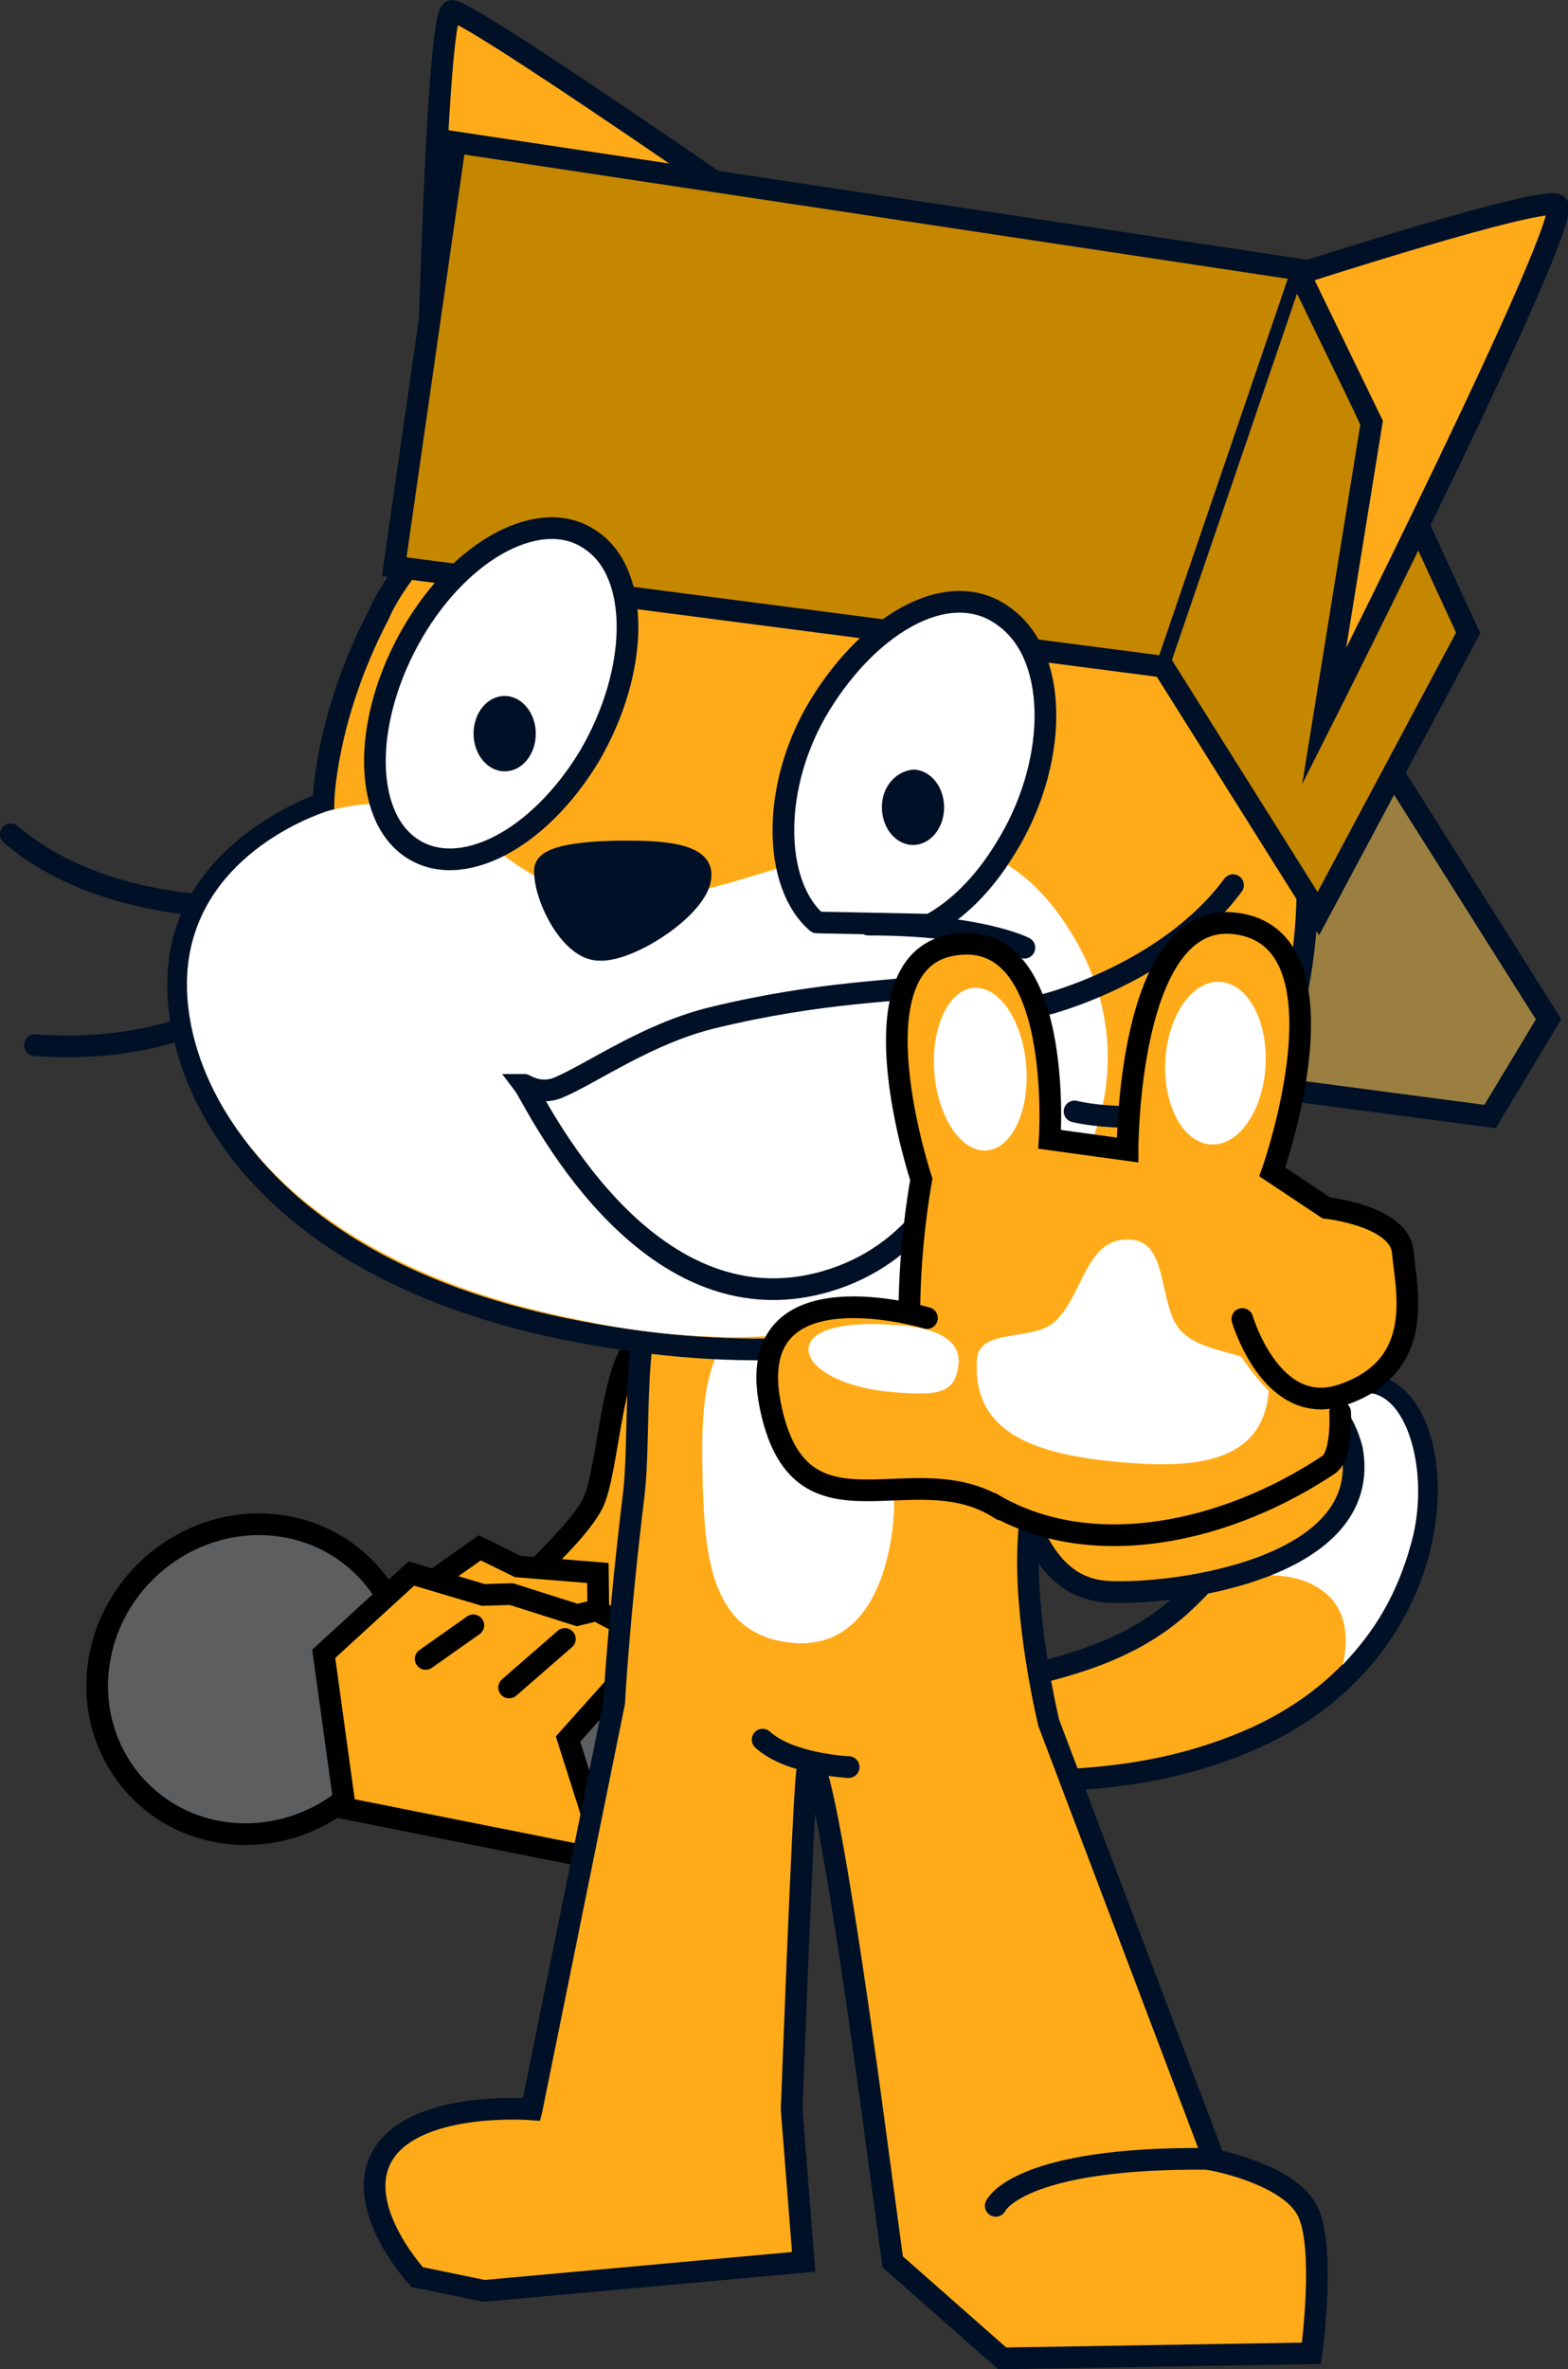 <svg version="1.1" xmlns="http://www.w3.org/2000/svg" xmlns:xlink="http://www.w3.org/1999/xlink" width="86.773" height="131.077" viewBox="0,0,86.773,131.077"><rect x="0" y="0" width="86.773" height="131.077" fill="#333333" stroke="none"/><g transform="translate(-189.299,-110.475)"><g stroke-miterlimit="10"><g fill-rule="nonzero" stroke="#000000" stroke-width="1.2" stroke-linejoin="miter"><path d="M225.168,184.572c2.093,-1.892 5.253,-1.796 7.059,0.215c0.41,0.457 0.715,0.973 0.917,1.52c1.457,1.17 -0.561,4.894 -0.748,6.399c-0.706,5.657 -2.604,8.879 -7.79,12.958c-2.119,1.667 -4.789,2.314 -7.059,-0.215c-4.309,-4.8 2.672,-8.348 4.516,-11.72c0.988,-1.807 1.054,-9.073 3.105,-9.157z" fill="#ffab19" stroke-linecap="butt"/><g><path d="M211.771,204.063c-0.583,4.719 -4.868,8.236 -9.57,7.857c-4.702,-0.379 -8.041,-4.512 -7.458,-9.231c0.583,-4.719 4.868,-8.236 9.57,-7.857c4.702,0.379 8.041,4.512 7.458,9.231z" fill="#5c5e5f" stroke-linecap="butt"/><g stroke-linecap="round"><path d="M211.894,198.895l3.956,-2.787l2.108,1.033l4.427,0.357l0.046,3.801z" fill="#ffab19"/><path d="M207.214,201.97l4.849,-4.441l3.981,1.184l1.554,-0.047l3.641,1.157l1.064,-0.259l3.066,1.628l-0.101,6.377l-3.783,5.562l-13.092,-2.61z" fill="#ffab19"/><path d="M215.492,200.394l-2.637,1.858" fill="none"/><path d="M220.559,201.148l-3.084,2.685" fill="none"/></g><path d="M223.328,203.787l3.832,1l0.557,3.842l-2.764,2.883l-2.981,-0.931l-1.238,-3.897z" fill="#5c5e5f" stroke-linecap="round"/></g></g><g fill-rule="evenodd"><path d="M247.392,202.864c2.394,-0.644 5.284,-1.619 7.658,-3.962c5.441,-5.228 7.045,-13.426 10.87,-11.556c3.925,1.864 3.98,14.961 -8.172,19.694c-4.183,1.652 -7.983,1.881 -11.084,1.968c-0.8,0.048 -7.708,-0.235 -10.148,-3.489c-2.44,-3.253 -0.751,-4.255 0.044,-4.703c0.894,-0.554 7.439,2.852 10.831,2.047z" fill="#ffab19" stroke="#001026" stroke-width="1.2" stroke-linecap="round" stroke-linejoin="round"/><path d="M265.322,187.582c2.007,0.479 3.057,4.616 2.098,8.174c-0.958,3.558 -2.537,5.453 -3.821,6.831c0.192,-0.712 0.566,-2.934 -1.15,-4.131c-2.12,-1.572 -5.809,-0.45 -5.809,-0.45c0,0 3.055,-3.984 4.623,-6.779c1.573,-2.395 2.055,-3.924 4.059,-3.645z" fill="#ffffff" stroke="none" stroke-width="1" stroke-linecap="butt" stroke-linejoin="miter"/></g><g fill-rule="nonzero" stroke-linecap="round" stroke-linejoin="miter"><g><path d="M218.723,227.17l4.564,-22.495c0,0 0.226,-4.453 1.082,-11.51c0.416,-3.429 -0.197,-9.835 1.644,-12.11c2.838,-3.51 9.988,-3.093 9.988,-3.093c0,0 8.059,0.992 10.043,6.28c1.579,4.207 0.227,7.884 0.146,12.298c-0.077,4.211 1.15,9.261 1.15,9.261l9.16,24.183c0,0 4.137,0.781 5.159,2.812c1.022,2.031 0.216,7.873 0.216,7.873l-17.115,0.281l-6.062,-5.343l-0.846,-6.285c0,0 -3.376,-25.861 -3.907,-20.654c-0.237,2.323 -0.836,18.514 -0.836,18.514l0.664,8.428l-17.679,1.605l-3.714,-0.765c0,0 -3.738,-4.062 -1.787,-6.917c1.952,-2.855 8.13,-2.362 8.13,-2.362z" fill="#ffab19" stroke="#001026" stroke-width="1.2"/><path d="M236.265,208.237c0,0 -3.25,-0.137 -4.763,-1.519" fill="none" stroke="#001026" stroke-width="1.2"/><path d="M232.722,201.312c-4.134,-0.654 -4.431,-4.905 -4.539,-8.98c-0.121,-4.571 0.06,-9.427 4.699,-8.82c5.089,0.665 5.839,5.44 5.894,10.445c0,0 -0.096,8.297 -6.054,7.355z" fill="#ffffff" stroke="#000000" stroke-width="0"/></g><path d="M244.403,232.512c0,0 1.185,-2.716 11.85,-2.6" fill="none" stroke="#001026" stroke-width="1.2"/></g><path d="M254.982,188.917c3.357,-1.186 7.763,-3.285 9.131,1.718c1.235,6.646 -9.808,8.082 -13.444,7.908c-3.225,-0.141 -4.286,-3.245 -5.191,-5.874c-1.558,-5.067 -3.056,-9.374 -0.353,-12.682c3.308,-4.159 5.943,0.533 6.846,3.478c0.561,1.773 1.217,3.579 1.527,4.845c0.377,0.444 0.914,0.732 1.484,0.608z" fill="#ffab19" fill-rule="evenodd" stroke="#001026" stroke-width="1.2" stroke-linecap="round" stroke-linejoin="round"/><g><g><g><path d="M212.751,141.415c0,0 0.538,-30.45 1.564,-30.339c1.381,0.149 23.338,15.553 23.338,15.553" fill="#ffab19" fill-rule="nonzero" stroke="#001026" stroke-width="1.2" stroke-linecap="round" stroke-linejoin="miter"/><path d="M264.334,149.973l10.664,16.892l-3.242,5.38l-28.869,-3.805z" fill="#9b7f41" fill-rule="nonzero" stroke="#001026" stroke-width="1.2" stroke-linecap="round" stroke-linejoin="miter"/><path d="M201.307,160.596c0,0 -6.885,-0.043 -11.409,-3.965" fill="none" fill-rule="evenodd" stroke="#001026" stroke-width="1.2" stroke-linecap="round" stroke-linejoin="round"/><path d="M200.971,166.75c0,0 -3.714,2.014 -9.742,1.546" fill="none" fill-rule="evenodd" stroke="#001026" stroke-width="1.2" stroke-linecap="round" stroke-linejoin="round"/><path d="M229.692,132.821c10.81,-1.624 38.841,8.81 30.401,36.461c-0.11,0.36 -0.295,0.689 -0.479,1.016c-6.701,11.944 -21.099,17.389 -39.104,13.69c-18.005,-3.699 -22.296,-14.92 -21.192,-20.873c1.103,-5.952 7.876,-8.202 7.876,-8.202c0,0 0.061,-4.692 3.078,-10.453c0,0 3.626,-9.267 19.421,-11.64z" fill="#ffab19" fill-rule="evenodd" stroke="#001026" stroke-width="1.2" stroke-linecap="butt" stroke-linejoin="miter"/><path d="M223.299,160.297c8.037,0.555 18.962,-9.029 25.451,2.069c6.488,10.994 -4.396,26.103 -27.574,21.095c-17.813,-3.596 -22.482,-14.293 -21.379,-20.246c1.103,-5.952 7.687,-7.887 7.687,-7.887c8.113,-2.053 8.927,4.508 15.815,4.969z" fill="#ffffff" fill-rule="evenodd" stroke="none" stroke-width="1" stroke-linecap="butt" stroke-linejoin="miter"/><path d="M228.069,158.9c0.012,1.668 -3.984,4.31 -5.707,4.116c-1.531,-0.091 -2.987,-2.997 -2.902,-4.457c0.09,-0.731 2.192,-0.958 4.2,-0.975c1.912,-0.017 4.495,0.065 4.408,1.316z" fill="#001026" fill-rule="evenodd" stroke="#001026" stroke-width="1.2" stroke-linecap="round" stroke-linejoin="round"/><path d="M257.534,159.445c-3.625,4.907 -10.335,6.594 -10.335,6.594" fill="none" fill-rule="evenodd" stroke="#001026" stroke-width="1.2" stroke-linecap="round" stroke-linejoin="round"/><path d="M258.581,171.144c-5.787,1.897 -9.816,0.819 -9.816,0.819" fill="none" fill-rule="evenodd" stroke="#001026" stroke-width="1.2" stroke-linecap="round" stroke-linejoin="round"/><path d="M253.675,147.358l-42.559,-5.531l3.374,-23.484l46.798,7.057l9.258,20.094l-8.289,15.527z" fill="#c58600" fill-rule="nonzero" stroke="#001026" stroke-width="1.2" stroke-linecap="round" stroke-linejoin="miter"/><path d="M261.071,125.575l-7.369,21.577" fill="none" fill-rule="nonzero" stroke="#001026" stroke-width="0.75" stroke-linecap="round" stroke-linejoin="miter"/><path d="M265.205,133.847l-3.996,-8.229c0,0 13.314,-4.31 14.263,-3.808c1.063,0.563 -12.897,28.301 -12.897,28.301z" fill="#ffab19" fill-rule="nonzero" stroke="#001026" stroke-width="1.2" stroke-linecap="round" stroke-linejoin="miter"/></g><g><g fill-rule="evenodd"><path d="M222.041,140.388c2.691,1.853 2.635,7.17 -0.103,11.886c-2.834,4.717 -7.216,6.945 -9.907,5.092c-2.691,-1.853 -2.635,-7.17 0.103,-11.886c2.738,-4.716 7.215,-7.049 9.907,-5.092z" fill="#ffffff" stroke="#001026" stroke-width="1.2" stroke-linecap="round" stroke-linejoin="round"/><path d="M215.506,151.079c-0.009,-1.147 0.749,-2.092 1.706,-2.1c0.956,-0.008 1.728,0.923 1.737,2.07c0.009,1.147 -0.749,2.092 -1.706,2.1c-0.956,0.008 -1.728,-0.923 -1.737,-2.07" fill="#001026" stroke="none" stroke-width="1" stroke-linecap="butt" stroke-linejoin="miter"/></g><g fill-rule="evenodd"><path d="M244.983,144.674c2.981,2.267 2.834,8.211 -0.096,12.824c-1.19,1.936 -2.619,3.323 -4.112,4.136c-2.088,-0.044 -4.177,-0.084 -6.269,-0.125c-2.425,-2.079 -2.582,-7.55 0.185,-12.053c2.834,-4.612 7.31,-7.154 10.292,-4.782z" fill="#ffffff" stroke="#001026" stroke-width="1.2" stroke-linecap="round" stroke-linejoin="round"/><path d="M238.103,155.152c-0.009,-1.147 0.75,-1.988 1.706,-2.1c0.956,-0.008 1.728,0.923 1.737,2.07c0.009,1.147 -0.749,2.092 -1.706,2.1c-0.956,0.008 -1.728,-0.923 -1.737,-2.07" fill="#001026" stroke="none" stroke-width="1" stroke-linecap="butt" stroke-linejoin="miter"/></g><g fill="#ffffff" fill-rule="nonzero" stroke="#001026" stroke-width="1.2" stroke-linecap="round" stroke-linejoin="miter"><path d="M218.301,170.494c-0.061,-0.08 0.823,0.605 1.902,0.15c1.882,-0.795 4.911,-2.984 8.519,-3.862c6.144,-1.495 10.261,-1.424 12.331,-1.821c2.259,-0.434 2.192,-1.261 2.458,-1.164c0.942,0.343 1.552,14.692 -8.536,17.584c-10.089,2.892 -16.15,-10.2 -16.674,-10.887z"/></g></g></g><path d="M237.36,161.63c6.131,-0.014 8.63,1.276 8.63,1.276" fill="none" fill-rule="nonzero" stroke="#001026" stroke-width="1.2" stroke-linecap="round" stroke-linejoin="miter"/></g><g fill-rule="nonzero" stroke-linejoin="miter"><g fill="#ffab19" stroke="#000000" stroke-width="1.2" stroke-linecap="round"><path d="M263.463,188.609c0,0 0.138,2.389 -0.646,2.909c-6.731,4.461 -15.466,5.687 -20.797,0.466c-4.051,-3.967 -1.736,-16.265 -1.736,-16.265c0,0 -3.938,-11.842 1.614,-12.943c6.311,-1.251 5.49,10.73 5.49,10.73l4.31,0.593c0,0 -0.025,-13.217 5.916,-12.542c6.697,0.76 2.093,13.752 2.093,13.752l2.99,1.992c0,0 4.061,0.433 4.233,2.45c0.172,2.017 1.342,6.302 -3.351,7.892c-3.912,1.326 -5.529,-4.194 -5.529,-4.194"/><path d="M244.704,193.989c-4.82,-3.226 -11.192,2.329 -12.789,-5.819c-1.542,-7.865 8.682,-4.775 8.682,-4.775"/></g><path d="M246.088,169.429c0.198,2.484 -0.779,4.586 -2.183,4.694c-1.404,0.108 -2.702,-1.818 -2.9,-4.303c-0.198,-2.484 0.779,-4.586 2.183,-4.694c1.404,-0.108 2.702,1.818 2.9,4.303z" fill="#ffffff" stroke="none" stroke-width="0" stroke-linecap="butt"/><path d="M259.327,169.578c-0.183,2.481 -1.57,4.365 -3.097,4.207c-1.527,-0.157 -2.616,-2.296 -2.433,-4.778c0.183,-2.481 1.57,-4.365 3.097,-4.207c1.527,0.157 2.616,2.296 2.433,4.778z" fill="#ffffff" stroke="none" stroke-width="0" stroke-linecap="butt"/><path d="M242.347,185.919c-0.162,1.72 -1.216,1.78 -3.78,1.56c-2.564,-0.221 -4.589,-1.294 -4.523,-2.399c0.067,-1.104 2.212,-1.52 4.776,-1.299c0,0 3.726,0.024 3.527,2.138z" fill="#ffffff" stroke="none" stroke-width="0" stroke-linecap="butt"/><path d="M251.01,191.339c-4.459,-0.436 -7.929,-1.593 -7.645,-5.674c0.121,-1.745 3.157,-0.951 4.349,-2.108c1.597,-1.549 1.686,-4.744 4.239,-4.494c2.082,0.203 1.408,3.78 2.758,5.104c0.828,0.813 2.196,1.012 3.262,1.359c0.465,0.648 0.983,1.35 1.538,1.899c-0.329,4.006 -4.073,4.347 -8.502,3.914z" fill="#ffffff" stroke="none" stroke-width="0" stroke-linecap="butt"/></g></g></g></svg>